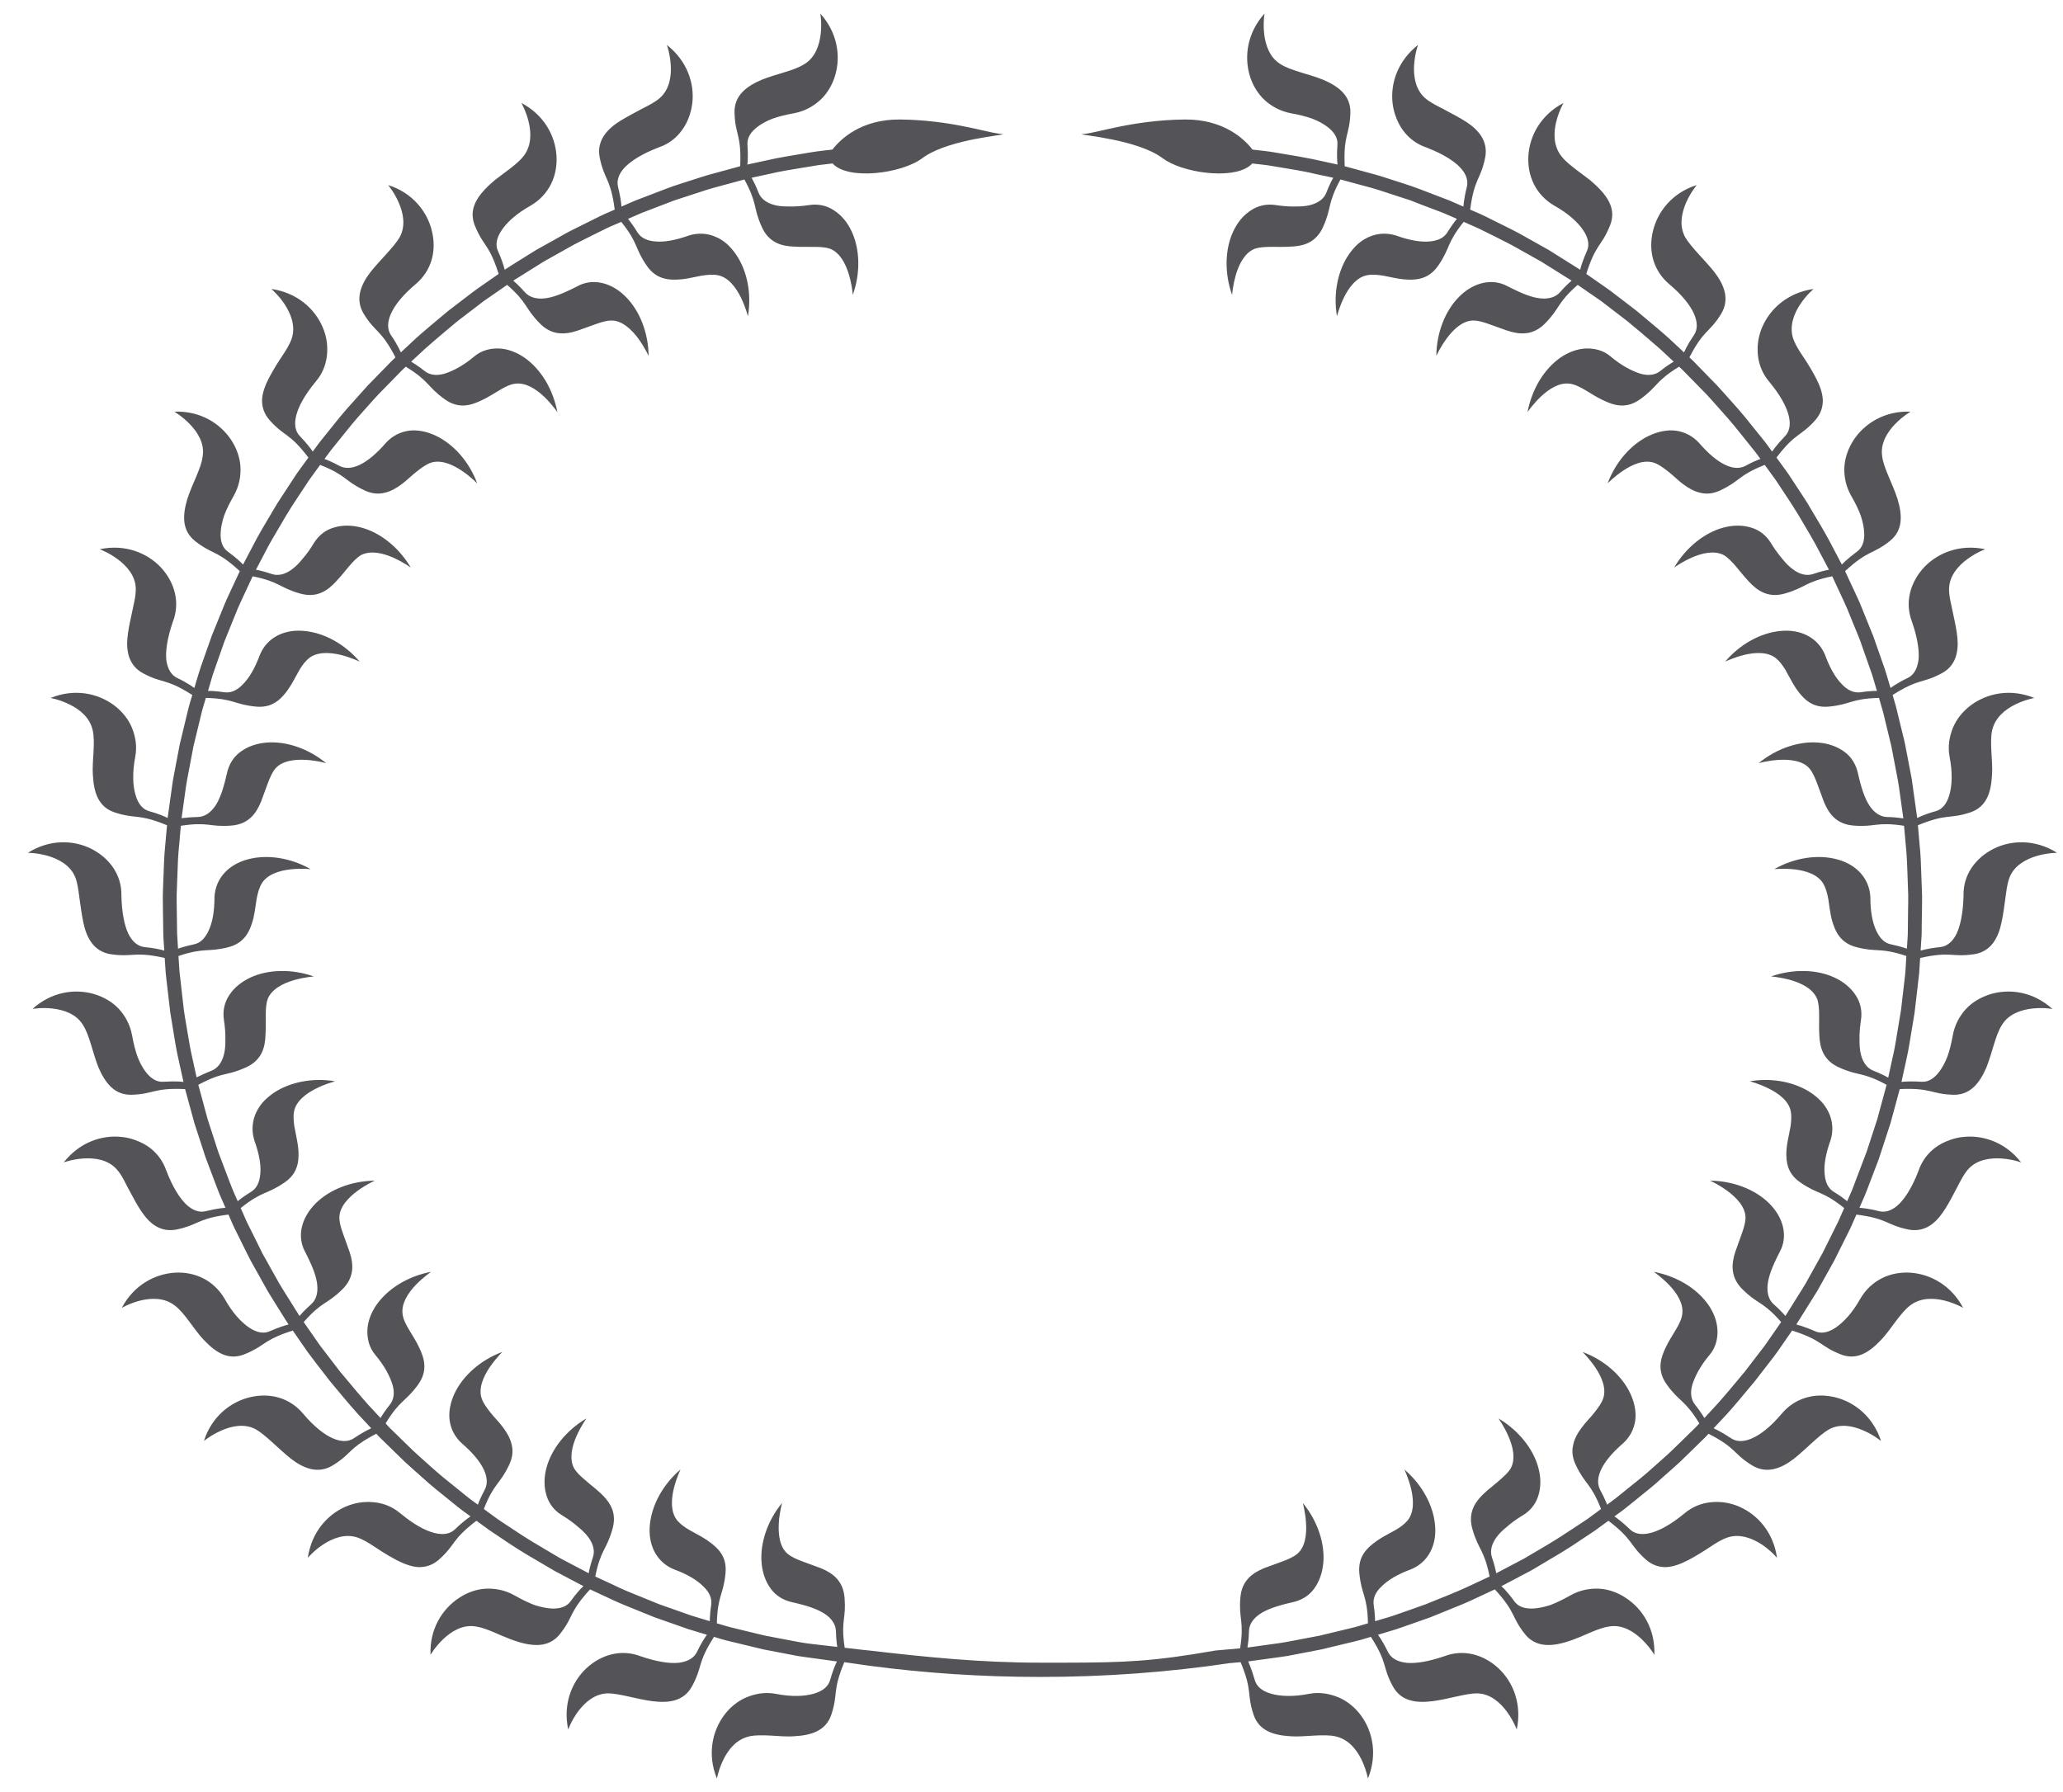 <?xml version="1.0" encoding="UTF-8"?>
<svg width="61px" height="53px" viewBox="0 0 61 53" version="1.1" xmlns="http://www.w3.org/2000/svg" xmlns:xlink="http://www.w3.org/1999/xlink">
    <title>39</title>
    <g id="页面-1" stroke="none" stroke-width="1" fill="none" fill-rule="evenodd">
        <g id="花环" transform="translate(-720, -403)" fill="#545458">
            <path d="M744.256,403.401 C744.768,403.972 744.862,404.665 744.694,405.232 C744.609,405.517 744.458,405.769 744.252,405.959 C744.047,406.147 743.788,406.29 743.478,406.349 C743.236,406.391 743.026,406.446 742.848,406.508 C742.672,406.574 742.528,406.657 742.415,406.738 C742.187,406.904 742.088,407.089 742.101,407.276 C742.121,407.557 742.112,407.75 742.098,407.866 L742.664,407.744 C743.002,407.662 743.462,407.593 743.92,407.514 C744.071,407.487 744.225,407.468 744.374,407.451 L744.613,407.424 C744.841,407.128 745.452,406.521 746.623,406.534 C748.082,406.552 749.116,406.899 749.54,406.955 L749.657,406.968 C749.699,406.998 748.142,407.113 747.36,407.616 L747.267,407.681 C746.658,408.137 745.069,408.339 744.619,407.834 L744.216,407.881 L743.479,408.002 C743.307,408.031 743.142,408.059 742.992,408.09 L742.225,408.257 C742.282,408.362 742.354,408.504 742.43,408.699 C742.498,408.875 742.661,409.003 742.908,409.065 C743.001,409.09 743.107,409.102 743.224,409.105 L743.346,409.106 C743.516,409.11 743.707,409.098 743.921,409.065 C744.198,409.022 744.453,409.08 744.67,409.228 C744.888,409.371 745.064,409.585 745.184,409.848 C745.426,410.368 745.449,411.069 745.216,411.722 L745.208,411.638 C745.195,411.532 745.166,411.339 745.105,411.133 C745.014,410.822 744.849,410.481 744.551,410.359 C744.322,410.278 743.986,410.308 743.652,410.3 L743.485,410.293 C743.1,410.282 742.732,410.172 742.525,409.711 C742.258,409.12 742.41,409.043 742.011,408.308 L741.102,408.554 C741.037,408.572 740.97,408.591 740.902,408.613 L739.944,408.925 L738.978,409.295 L738.569,409.473 C738.644,409.563 738.738,409.689 738.846,409.867 C738.947,410.031 739.124,410.121 739.379,410.141 C739.638,410.165 739.968,410.108 740.376,409.963 C740.644,409.88 740.909,409.898 741.145,409.998 C741.264,410.045 741.376,410.114 741.477,410.2 C741.58,410.29 741.674,410.397 741.756,410.516 C742.088,410.99 742.231,411.675 742.115,412.352 L742.074,412.213 C742.04,412.107 741.983,411.951 741.904,411.791 C741.761,411.504 741.54,411.201 741.228,411.14 C741.086,411.11 740.916,411.126 740.732,411.155 L740.358,411.23 C740.294,411.242 740.229,411.252 740.165,411.259 C739.778,411.296 739.402,411.268 739.119,410.851 C738.754,410.319 738.89,410.214 738.37,409.561 L738.068,409.691 C737.889,409.768 737.657,409.894 737.422,410.006 L737.078,410.179 C737.024,410.208 736.971,410.235 736.922,410.262 L736.072,410.739 L735.176,411.3 L735.296,411.408 C735.361,411.471 735.436,411.548 735.52,411.642 C735.646,411.784 735.843,411.85 736.098,411.825 C736.316,411.803 736.576,411.709 736.888,411.558 L737.162,411.421 C737.624,411.228 738.131,411.401 738.502,411.777 C738.909,412.183 739.172,412.833 739.178,413.526 L739.113,413.397 C739.061,413.298 738.978,413.154 738.872,413.01 C738.681,412.752 738.403,412.481 738.086,412.479 C737.959,412.477 737.816,412.517 737.663,412.569 L737.244,412.719 C737.104,412.772 736.96,412.82 736.815,412.845 C736.525,412.893 736.229,412.84 735.958,412.56 C735.508,412.103 735.621,411.974 734.996,411.425 L734.304,411.904 L733.528,412.498 L733.115,412.843 C732.914,413.013 732.728,413.173 732.575,413.308 L732.157,413.696 L732.294,413.782 C732.37,413.832 732.458,413.895 732.556,413.973 C732.704,414.091 732.906,414.121 733.151,414.049 C733.392,413.971 733.696,413.819 734.027,413.539 C734.241,413.358 734.506,413.297 734.761,413.306 C735.019,413.319 735.277,413.418 735.511,413.579 C735.748,413.745 735.96,413.978 736.126,414.251 C736.293,414.526 736.414,414.845 736.482,415.189 L736.396,415.073 C736.327,414.985 736.22,414.858 736.091,414.733 C735.856,414.512 735.544,414.302 735.227,414.348 C734.934,414.386 734.621,414.66 734.268,414.825 C733.921,414.998 733.557,415.103 733.145,414.804 C732.619,414.426 732.713,414.283 731.998,413.844 L731.884,413.952 L731.189,414.664 L731.041,414.824 L730.742,415.16 C730.618,415.294 730.5,415.433 730.389,415.567 L729.795,416.303 L729.595,416.572 L729.744,416.633 C729.827,416.669 729.924,416.716 730.033,416.776 C730.364,416.953 730.846,416.751 731.41,416.098 C731.598,415.892 731.836,415.773 732.089,415.738 C732.343,415.703 732.623,415.763 732.882,415.884 C733.404,416.129 733.874,416.651 734.11,417.295 L734.006,417.196 C733.923,417.121 733.797,417.015 733.646,416.915 C733.375,416.735 733.031,416.583 732.733,416.688 C732.596,416.735 732.459,416.837 732.312,416.953 C732.165,417.065 732.029,417.209 731.872,417.324 C731.717,417.44 731.549,417.535 731.365,417.575 C731.185,417.618 730.985,417.604 730.759,417.493 C730.178,417.214 730.243,417.056 729.466,416.749 L729.132,417.209 C728.949,417.497 728.686,417.868 728.453,418.259 L728.05,418.945 C728.009,419.016 727.97,419.086 727.933,419.153 L727.568,419.85 L727.662,419.868 C727.765,419.891 727.889,419.926 728.036,419.976 C728.217,420.035 728.42,419.995 728.625,419.843 C728.703,419.787 728.783,419.716 728.861,419.628 L728.939,419.535 C729.052,419.408 729.165,419.255 729.276,419.069 C729.421,418.83 729.63,418.669 729.884,418.599 C730.132,418.524 730.41,418.529 730.687,418.603 C731.24,418.751 731.793,419.185 732.145,419.784 L732.024,419.704 C731.93,419.645 731.787,419.562 731.622,419.489 C731.326,419.359 730.959,419.269 730.674,419.417 C730.429,419.563 730.206,419.914 729.938,420.194 C729.681,420.478 729.361,420.691 728.872,420.553 C728.251,420.377 728.286,420.209 727.47,420.044 L727.111,420.816 C727.084,420.874 727.057,420.934 727.031,420.994 L726.636,421.97 L726.382,422.694 C726.35,422.785 726.318,422.875 726.289,422.962 L726.15,423.433 C726.268,423.433 726.425,423.441 726.63,423.473 C726.819,423.499 727.007,423.424 727.18,423.239 C727.365,423.057 727.537,422.768 727.687,422.36 L727.742,422.246 C727.984,421.809 728.464,421.607 728.996,421.66 C729.576,421.711 730.187,422.041 730.635,422.566 L730.503,422.509 C730.4,422.467 730.245,422.41 730.071,422.367 C729.758,422.293 729.382,422.268 729.134,422.467 C729.035,422.546 728.943,422.666 728.859,422.804 L728.775,422.955 C728.663,423.162 728.545,423.384 728.386,423.559 C728.195,423.781 727.948,423.936 727.557,423.896 C726.916,423.832 726.924,423.663 726.087,423.64 L725.991,423.962 C725.982,423.996 725.972,424.031 725.963,424.069 L725.72,425.074 L725.532,426.064 L725.498,426.269 L725.369,427.196 L725.577,427.176 C725.657,427.17 725.749,427.164 725.854,427.162 C726.043,427.156 726.218,427.047 726.364,426.836 C726.508,426.624 726.612,426.306 726.707,425.883 C726.766,425.61 726.899,425.387 727.113,425.233 C727.322,425.078 727.585,424.986 727.872,424.962 C728.445,424.911 729.111,425.131 729.645,425.57 L729.504,425.536 C729.395,425.512 729.232,425.484 729.053,425.473 C728.734,425.455 728.345,425.49 728.142,425.73 C728.048,425.841 727.982,425.998 727.916,426.171 L727.717,426.712 C727.571,427.069 727.34,427.379 726.835,427.416 C726.196,427.467 726.169,427.295 725.347,427.422 L725.298,427.987 C725.282,428.123 725.271,428.278 725.262,428.443 L725.232,429.238 C725.223,429.389 725.222,429.541 725.224,429.688 L725.237,430.611 L725.264,431.057 L725.354,431.026 C725.453,430.994 725.578,430.962 725.73,430.929 C725.918,430.894 726.061,430.755 726.169,430.523 C726.279,430.29 726.343,429.96 726.342,429.526 C726.372,428.963 726.773,428.56 727.332,428.413 C727.895,428.263 728.581,428.362 729.184,428.704 L729.04,428.695 C728.929,428.691 728.764,428.691 728.586,428.711 C728.265,428.748 727.906,428.854 727.739,429.127 C727.666,429.25 727.618,429.417 727.586,429.597 L727.529,429.977 C727.518,430.041 727.505,430.105 727.49,430.168 C727.39,430.545 727.236,430.889 726.746,431.014 C726.121,431.172 726.07,431.009 725.277,431.273 L725.306,431.72 L725.435,432.859 C725.445,432.934 725.456,433.009 725.469,433.083 L725.602,433.867 C725.616,433.949 725.631,434.027 725.646,434.102 L725.813,434.862 L726.045,434.753 C726.107,434.725 726.177,434.695 726.255,434.665 C726.431,434.594 726.559,434.434 726.621,434.187 C726.645,434.094 726.659,433.988 726.663,433.87 L726.664,433.748 C726.668,433.579 726.655,433.389 726.622,433.174 C726.579,432.898 726.636,432.64 726.784,432.423 C726.927,432.206 727.143,432.032 727.404,431.91 C727.924,431.668 728.625,431.647 729.278,431.877 L729.135,431.894 C729.024,431.909 728.862,431.938 728.689,431.988 C728.379,432.078 728.038,432.244 727.916,432.543 C727.835,432.774 727.864,433.109 727.857,433.444 L727.85,433.611 C727.839,433.995 727.729,434.363 727.267,434.57 C726.723,434.816 726.615,434.705 726.023,435 L725.864,435.082 L726.138,436.094 L726.458,437.08 L726.786,437.945 C726.82,438.035 726.853,438.121 726.885,438.198 L727.029,438.525 C727.118,438.45 727.248,438.355 727.424,438.247 C727.587,438.148 727.677,437.969 727.697,437.713 C727.721,437.455 727.665,437.124 727.518,436.718 L727.486,436.585 C727.446,436.364 727.472,436.147 727.553,435.949 C727.603,435.831 727.672,435.719 727.756,435.616 C727.847,435.514 727.953,435.42 728.071,435.336 C728.548,435.006 729.232,434.864 729.908,434.978 L729.7,435.043 C729.601,435.078 729.476,435.127 729.348,435.192 C729.06,435.334 728.757,435.556 728.695,435.868 C728.67,435.992 728.68,436.141 728.702,436.302 L728.769,436.648 C728.804,436.825 728.834,437.007 728.828,437.184 C728.819,437.48 728.735,437.754 728.407,437.975 C727.875,438.34 727.771,438.205 727.117,438.727 L727.297,439.135 L727.61,439.765 C727.658,439.862 727.708,439.959 727.756,440.062 L728.248,440.941 L728.355,441.119 L728.856,441.919 L728.964,441.799 C729.028,441.733 729.105,441.657 729.198,441.575 C729.342,441.448 729.406,441.253 729.38,440.997 C729.359,440.778 729.266,440.519 729.114,440.206 L729.034,440.045 C728.756,439.556 728.926,438.996 729.333,438.59 C729.739,438.183 730.391,437.924 731.081,437.917 L730.952,437.981 C730.854,438.033 730.711,438.115 730.566,438.222 C730.307,438.414 730.036,438.69 730.034,439.008 C730.034,439.114 730.061,439.233 730.101,439.36 L730.145,439.489 C730.206,439.663 730.272,439.843 730.339,440.031 C730.458,440.398 730.478,440.787 730.116,441.138 C729.659,441.588 729.53,441.473 728.98,442.099 L729.461,442.79 L730.056,443.566 L730.565,444.174 C730.672,444.3 730.774,444.417 730.864,444.519 L731.252,444.937 C731.312,444.833 731.399,444.702 731.53,444.539 C731.647,444.39 731.676,444.188 731.604,443.944 C731.527,443.702 731.375,443.399 731.096,443.068 C730.914,442.854 730.854,442.588 730.863,442.334 C730.876,442.075 730.973,441.818 731.136,441.584 C731.303,441.348 731.535,441.135 731.81,440.969 C732.082,440.803 732.401,440.679 732.745,440.613 L732.629,440.7 C732.541,440.769 732.414,440.875 732.291,441.004 C732.068,441.237 731.859,441.551 731.905,441.868 C731.94,442.162 732.216,442.474 732.381,442.825 C732.555,443.173 732.657,443.538 732.36,443.952 C731.981,444.473 731.839,444.381 731.402,445.095 L731.507,445.212 L732.219,445.906 L732.38,446.053 L732.716,446.354 C732.851,446.477 732.989,446.595 733.123,446.706 L733.859,447.3 C733.886,447.321 733.912,447.341 733.936,447.359 L734.13,447.5 C734.17,447.389 734.234,447.245 734.331,447.062 C734.509,446.731 734.309,446.248 733.654,445.684 C733.447,445.496 733.329,445.259 733.295,445.005 C733.26,444.752 733.319,444.471 733.44,444.211 C733.685,443.689 734.208,443.22 734.852,442.983 L734.753,443.088 C734.679,443.171 734.573,443.298 734.472,443.447 C734.291,443.718 734.139,444.065 734.244,444.362 C734.291,444.498 734.393,444.637 734.508,444.782 C734.623,444.928 734.766,445.064 734.88,445.222 C734.996,445.376 735.091,445.547 735.131,445.73 C735.174,445.91 735.159,446.109 735.049,446.335 C734.77,446.917 734.612,446.85 734.306,447.627 L734.57,447.821 C734.648,447.881 734.742,447.946 734.844,448.014 L735.467,448.424 C735.565,448.486 735.659,448.544 735.74,448.594 L736.473,449.03 C736.512,449.053 736.553,449.076 736.595,449.1 L737.406,449.527 C737.427,449.41 737.465,449.255 737.531,449.058 C737.592,448.878 737.551,448.676 737.401,448.468 C737.35,448.398 737.288,448.329 737.214,448.26 L737.092,448.156 C736.964,448.043 736.81,447.929 736.625,447.817 L736.512,447.74 C736.335,447.603 736.214,447.421 736.155,447.21 C736.08,446.962 736.085,446.683 736.159,446.407 C736.307,445.853 736.741,445.302 737.339,444.949 L737.26,445.07 C737.201,445.165 737.118,445.308 737.045,445.474 C736.917,445.767 736.824,446.136 736.973,446.42 C737.021,446.503 737.093,446.582 737.177,446.661 L737.265,446.739 C737.685,447.124 738.328,447.456 738.109,448.221 C737.935,448.843 737.766,448.809 737.601,449.624 L738.117,449.863 C738.239,449.925 738.38,449.988 738.532,450.053 L739.478,450.439 L740.443,450.78 L740.988,450.945 L740.99,450.849 C740.994,450.745 741.006,450.617 741.029,450.462 C741.057,450.275 740.979,450.087 740.794,449.916 C740.613,449.731 740.326,449.556 739.918,449.408 C739.4,449.19 739.159,448.674 739.215,448.099 C739.268,447.52 739.596,446.907 740.121,446.459 L740.064,446.592 C740.022,446.695 739.965,446.85 739.923,447.024 C739.848,447.337 739.823,447.71 740.021,447.962 C740.113,448.071 740.251,448.176 740.413,448.264 L740.746,448.449 C740.802,448.482 740.858,448.516 740.911,448.552 C741.233,448.776 741.505,449.029 741.451,449.538 C741.388,450.178 741.219,450.171 741.196,451.008 L741.519,451.103 C741.552,451.112 741.588,451.122 741.626,451.131 L742.311,451.298 L742.63,451.374 L743.62,451.562 L743.814,451.594 L743.98,451.616 L744.757,451.706 C744.739,451.593 744.723,451.441 744.718,451.243 C744.713,451.051 744.604,450.875 744.392,450.732 C744.179,450.588 743.863,450.483 743.44,450.388 C743.166,450.33 742.943,450.196 742.788,449.981 C742.635,449.773 742.543,449.508 742.519,449.223 C742.469,448.651 742.686,447.981 743.125,447.448 L743.091,447.59 C743.068,447.7 743.039,447.863 743.028,448.043 C743.01,448.361 743.046,448.751 743.289,448.952 C743.397,449.045 743.554,449.113 743.728,449.178 L744.269,449.377 C744.626,449.524 744.936,449.752 744.973,450.26 C745.019,450.85 744.878,450.919 744.954,451.572 L744.977,451.731 L745.54,451.796 C745.596,451.804 745.652,451.808 745.708,451.813 C747.391,452.009 749,452.172 750.756,452.172 L751.503,452.172 C753.24,452.169 754.082,452.139 755.938,451.813 L756.669,451.748 C756.795,450.927 756.624,450.899 756.675,450.26 C756.712,449.752 757.022,449.524 757.378,449.377 L757.92,449.178 C758.094,449.113 758.25,449.045 758.36,448.952 C758.6,448.751 758.638,448.361 758.618,448.043 C758.598,447.719 758.521,447.448 758.521,447.448 C758.961,447.981 759.18,448.651 759.128,449.223 C759.103,449.508 759.012,449.773 758.859,449.981 C758.704,450.196 758.48,450.33 758.207,450.388 C757.784,450.483 757.467,450.588 757.254,450.732 C757.043,450.875 756.934,451.051 756.93,451.243 C756.927,451.347 756.921,451.439 756.913,451.519 L756.886,451.725 L757.821,451.595 C757.888,451.586 757.956,451.575 758.026,451.562 L759.016,451.374 L759.903,451.16 C759.986,451.142 760.061,451.122 760.128,451.103 L760.449,451.008 C760.43,450.171 760.258,450.178 760.195,449.538 C760.144,449.029 760.415,448.776 760.735,448.552 C760.896,448.443 761.075,448.355 761.236,448.264 C761.396,448.176 761.534,448.071 761.625,447.962 C761.823,447.71 761.798,447.337 761.723,447.024 C761.647,446.711 761.525,446.459 761.525,446.459 C762.051,446.907 762.38,447.52 762.432,448.099 C762.489,448.674 762.248,449.19 761.73,449.408 C761.323,449.556 761.035,449.731 760.853,449.916 C760.667,450.087 760.591,450.275 760.618,450.462 C760.641,450.617 760.652,450.745 760.657,450.849 L760.659,450.945 L761.087,450.818 C761.125,450.806 761.163,450.794 761.204,450.78 L761.754,450.588 C761.888,450.539 762.029,450.492 762.17,450.439 L762.879,450.152 C763.04,450.085 763.194,450.02 763.333,449.957 L764.046,449.624 C763.881,448.809 763.714,448.843 763.537,448.221 C763.333,447.504 763.885,447.167 764.3,446.811 L764.381,446.739 C764.504,446.634 764.61,446.53 764.673,446.42 C764.823,446.136 764.731,445.767 764.601,445.474 C764.472,445.176 764.308,444.949 764.308,444.949 C764.904,445.302 765.34,445.853 765.487,446.407 C765.562,446.683 765.567,446.962 765.493,447.21 C765.421,447.463 765.262,447.675 765.022,447.817 C764.883,447.901 764.761,447.986 764.655,448.071 L764.554,448.156 C764.424,448.26 764.322,448.363 764.246,448.468 C764.097,448.676 764.054,448.878 764.115,449.058 C764.182,449.255 764.22,449.41 764.242,449.527 L765.053,449.1 L765.769,448.678 C765.876,448.613 766.024,448.523 766.184,448.42 L766.803,448.014 C766.854,447.98 766.903,447.947 766.95,447.915 L767.341,447.627 C767.034,446.85 766.876,446.917 766.598,446.335 C766.488,446.109 766.473,445.91 766.517,445.73 C766.555,445.547 766.65,445.376 766.768,445.222 C766.881,445.064 767.025,444.928 767.139,444.782 C767.254,444.637 767.357,444.498 767.402,444.362 C767.509,444.065 767.357,443.718 767.175,443.447 C766.995,443.178 766.794,442.983 766.794,442.983 C767.439,443.22 767.961,443.689 768.206,444.211 C768.328,444.471 768.387,444.752 768.352,445.005 C768.318,445.259 768.199,445.496 767.993,445.684 C767.339,446.248 767.139,446.731 767.315,447.062 C767.389,447.199 767.444,447.314 767.484,447.41 L767.519,447.5 L767.645,447.407 C767.726,447.351 767.837,447.261 767.968,447.154 L768.524,446.706 C768.591,446.65 768.659,446.593 768.727,446.534 L769.268,446.053 C769.322,446.004 769.376,445.955 769.427,445.906 L770.138,445.212 L770.247,445.095 C769.808,444.381 769.665,444.473 769.288,443.952 C768.988,443.538 769.092,443.173 769.265,442.825 C769.431,442.474 769.706,442.162 769.741,441.868 C769.789,441.551 769.578,441.237 769.356,441.004 C769.133,440.772 768.901,440.613 768.901,440.613 C769.247,440.679 769.564,440.803 769.838,440.969 C770.112,441.135 770.344,441.348 770.511,441.584 C770.674,441.818 770.771,442.075 770.783,442.334 C770.794,442.588 770.733,442.854 770.551,443.068 C770.272,443.399 770.12,443.702 770.042,443.944 C769.97,444.188 770,444.39 770.118,444.539 C770.215,444.661 770.289,444.766 770.345,444.854 L770.396,444.937 L770.782,444.519 C771.009,444.265 771.301,443.915 771.591,443.566 L772.186,442.79 L772.666,442.098 L772.547,441.967 C772.095,441.487 771.952,441.554 771.53,441.138 C771.17,440.787 771.189,440.398 771.307,440.031 L771.501,439.489 C771.564,439.314 771.613,439.149 771.612,439.008 C771.61,438.69 771.339,438.414 771.079,438.222 C770.821,438.03 770.564,437.917 770.564,437.917 C771.257,437.924 771.907,438.183 772.314,438.59 C772.69,438.965 772.863,439.471 772.67,439.931 L772.614,440.045 C772.414,440.432 772.292,440.741 772.266,440.997 C772.241,441.253 772.305,441.448 772.448,441.575 C772.573,441.684 772.67,441.782 772.742,441.862 L772.791,441.919 L773.292,441.119 C773.328,441.061 773.364,441.002 773.4,440.941 L773.724,440.357 C773.78,440.258 773.836,440.159 773.889,440.062 L774.35,439.135 L774.53,438.727 C773.876,438.205 773.772,438.34 773.242,437.975 C772.914,437.754 772.829,437.48 772.82,437.184 C772.809,436.89 772.898,436.58 772.946,436.302 C772.967,436.141 772.976,435.992 772.951,435.868 C772.891,435.556 772.587,435.334 772.298,435.192 C772.01,435.047 771.739,434.978 771.739,434.978 C772.415,434.864 773.1,435.006 773.574,435.336 C773.695,435.42 773.8,435.514 773.889,435.616 C773.975,435.719 774.044,435.831 774.094,435.949 C774.191,436.187 774.211,436.451 774.128,436.718 C773.982,437.124 773.925,437.455 773.952,437.713 C773.969,437.969 774.059,438.148 774.223,438.247 C774.355,438.328 774.461,438.401 774.543,438.465 L774.618,438.525 L774.762,438.198 L775.196,437.055 C775.235,436.936 775.372,436.514 775.51,436.094 L775.784,435.082 C775.048,434.684 774.971,434.836 774.381,434.57 C773.917,434.363 773.809,433.995 773.795,433.611 C773.77,433.223 773.827,432.812 773.731,432.543 C773.609,432.244 773.268,432.078 772.958,431.988 C772.646,431.898 772.368,431.877 772.368,431.877 C773.022,431.647 773.723,431.668 774.243,431.91 C774.504,432.032 774.72,432.206 774.863,432.423 C775.011,432.64 775.069,432.898 775.025,433.174 C775,433.335 774.987,433.482 774.983,433.617 L774.983,433.748 C774.981,433.916 774.993,434.063 775.025,434.187 C775.087,434.434 775.215,434.594 775.392,434.665 C775.586,434.741 775.729,434.811 775.832,434.871 L775.953,434.314 C775.986,434.182 776.016,434.03 776.045,433.867 L776.212,432.859 L776.33,431.842 L776.341,431.72 L776.369,431.273 C775.578,431.009 775.525,431.172 774.901,431.014 C774.411,430.889 774.256,430.545 774.156,430.168 C774.112,429.98 774.089,429.78 774.062,429.597 C774.03,429.417 773.982,429.25 773.908,429.127 C773.743,428.854 773.381,428.748 773.061,428.711 C772.741,428.676 772.462,428.704 772.462,428.704 C773.066,428.362 773.752,428.263 774.315,428.413 C774.875,428.56 775.274,428.963 775.304,429.526 C775.303,429.96 775.368,430.29 775.478,430.523 C775.585,430.755 775.729,430.894 775.917,430.929 C776.081,430.964 776.21,430.998 776.312,431.032 L776.384,431.057 L776.406,430.721 C776.408,430.686 776.41,430.65 776.411,430.611 L776.419,429.906 C776.422,429.763 776.425,429.615 776.423,429.464 L776.396,428.699 C776.389,428.524 776.382,428.357 776.37,428.204 L776.3,427.422 C775.478,427.295 775.452,427.467 774.812,427.416 C774.306,427.379 774.075,427.069 773.93,426.712 L773.731,426.171 C773.665,425.998 773.598,425.841 773.506,425.73 C773.302,425.49 772.914,425.455 772.595,425.473 C772.271,425.492 772.001,425.57 772.001,425.57 C772.535,425.131 773.203,424.911 773.775,424.962 C774.062,424.986 774.326,425.078 774.535,425.233 C774.748,425.387 774.881,425.61 774.94,425.883 C775.035,426.306 775.14,426.624 775.285,426.836 C775.428,427.047 775.605,427.156 775.795,427.162 C775.962,427.165 776.097,427.178 776.204,427.193 L776.279,427.204 L776.149,426.269 C776.139,426.202 776.128,426.134 776.115,426.064 L775.926,425.074 L775.683,424.069 L775.559,423.64 C774.724,423.663 774.732,423.832 774.089,423.896 C773.698,423.936 773.451,423.781 773.26,423.559 C773.062,423.34 772.926,423.048 772.789,422.804 C772.703,422.666 772.612,422.546 772.513,422.467 C772.264,422.268 771.89,422.293 771.577,422.367 C771.264,422.444 771.011,422.566 771.011,422.566 C771.46,422.041 772.072,421.711 772.651,421.66 C773.227,421.602 773.743,421.845 773.961,422.36 C774.11,422.768 774.282,423.057 774.466,423.239 C774.64,423.424 774.829,423.499 775.016,423.473 C775.222,423.441 775.381,423.433 775.498,423.433 L775.359,422.962 L775.008,421.964 L775.392,421.821 L775.659,422.58 C775.711,422.721 775.757,422.865 775.794,422.989 L775.9,423.346 L776.02,423.264 C776.115,423.203 776.243,423.129 776.412,423.048 C776.583,422.965 776.695,422.785 776.729,422.505 C776.75,422.268 776.71,421.959 776.598,421.584 L776.536,421.391 C776.308,420.804 776.494,420.206 776.894,419.776 C777.295,419.352 777.948,419.083 778.699,419.243 L778.566,419.3 C778.465,419.348 778.318,419.426 778.172,419.535 C777.907,419.729 777.642,420.021 777.631,420.409 C777.628,420.527 777.648,420.658 777.677,420.801 L777.8,421.382 C777.846,421.604 777.885,421.83 777.887,422.044 C777.883,422.4 777.767,422.718 777.422,422.908 C777.222,423.016 777.081,423.067 776.952,423.106 L776.761,423.163 C776.599,423.212 776.417,423.28 776.122,423.455 L775.962,423.554 L776.058,423.883 L776.255,424.692 C776.281,424.798 776.311,424.907 776.332,425.018 L776.526,426.029 L776.689,427.191 L776.82,427.131 C776.924,427.088 777.063,427.037 777.243,426.988 C777.425,426.935 777.563,426.778 777.64,426.508 C777.718,426.241 777.741,425.859 777.646,425.378 C777.588,425.065 777.643,424.774 777.749,424.514 C777.859,424.257 778.044,424.029 778.281,423.853 C778.758,423.503 779.441,423.353 780.153,423.642 L780.07,423.66 C779.966,423.685 779.778,423.739 779.583,423.837 C779.287,423.984 778.99,424.222 778.904,424.602 C778.866,424.774 778.87,424.99 778.882,425.221 C778.894,425.455 778.919,425.703 778.899,425.945 C778.871,426.425 778.744,426.861 778.266,427.023 C777.624,427.237 777.588,427.045 776.71,427.406 L776.76,427.985 C776.776,428.124 776.787,428.281 776.795,428.449 L776.825,429.259 C776.835,429.413 776.835,429.568 776.833,429.718 L776.823,430.351 C776.823,430.415 776.822,430.476 776.822,430.535 L776.819,430.66 L776.79,431.113 L776.931,431.077 C777.042,431.053 777.187,431.028 777.373,431.009 C777.56,430.989 777.737,430.858 777.857,430.607 C777.972,430.355 778.046,429.983 778.059,429.493 C778.041,428.865 778.42,428.37 778.945,428.103 C779.468,427.841 780.174,427.813 780.824,428.221 L780.679,428.229 C780.567,428.239 780.403,428.262 780.228,428.313 C779.912,428.406 779.563,428.589 779.42,428.947 C779.371,429.07 779.344,429.221 779.321,429.385 L779.298,429.553 C779.265,429.782 779.237,430.032 779.185,430.267 C779.091,430.735 778.873,431.143 778.37,431.22 C777.704,431.319 777.699,431.125 776.776,431.331 L776.747,431.786 L776.612,432.946 L776.463,433.847 C776.439,433.99 776.414,434.126 776.387,434.251 L776.224,434.996 C776.343,434.983 776.534,434.974 776.813,434.992 C777.002,435.008 777.188,434.906 777.352,434.681 C777.435,434.568 777.515,434.422 777.583,434.246 C777.646,434.069 777.699,433.86 777.742,433.617 C777.798,433.306 777.942,433.047 778.13,432.841 C778.321,432.635 778.575,432.487 778.859,432.4 C779.425,432.233 780.119,432.325 780.687,432.839 L780.543,432.821 C780.432,432.812 780.267,432.806 780.086,432.827 C779.76,432.866 779.389,432.986 779.192,433.316 C778.999,433.615 778.912,434.131 778.731,434.579 C778.538,435.019 778.267,435.386 777.762,435.377 C777.089,435.358 777.118,435.166 776.173,435.209 L775.898,436.222 L775.549,437.29 L775.287,437.975 C775.235,438.117 775.181,438.258 775.13,438.378 L774.981,438.719 L775.126,438.734 C775.238,438.748 775.383,438.774 775.564,438.82 C775.747,438.867 775.955,438.803 776.155,438.606 C776.323,438.44 776.493,438.178 776.649,437.818 L776.726,437.63 C776.827,437.331 777.007,437.098 777.238,436.93 C777.352,436.846 777.479,436.78 777.615,436.73 C777.748,436.677 777.889,436.641 778.034,436.626 C778.617,436.557 779.286,436.77 779.762,437.376 L779.681,437.351 C779.58,437.321 779.39,437.274 779.172,437.26 C778.843,437.241 778.451,437.292 778.193,437.583 C778.116,437.67 778.045,437.784 777.976,437.912 L777.7,438.436 C777.591,438.636 777.474,438.834 777.34,438.998 C777.112,439.272 776.813,439.437 776.428,439.362 C775.769,439.226 775.829,439.041 774.892,438.92 L774.708,439.335 L774.238,440.278 L773.737,441.175 L773.115,442.17 L772.659,442.828 C772.595,442.924 772.52,443.028 772.437,443.138 L771.891,443.844 L771.371,444.466 C771.262,444.595 771.158,444.714 771.065,444.817 L770.669,445.24 L770.8,445.304 C770.9,445.357 771.028,445.431 771.184,445.534 C771.493,445.749 772.045,445.564 772.679,444.813 C773.083,444.331 773.674,444.182 774.257,444.322 C774.544,444.39 774.822,444.533 775.064,444.748 C775.304,444.965 775.505,445.256 775.618,445.615 L775.502,445.53 C775.41,445.466 775.27,445.379 775.103,445.307 C774.801,445.174 774.416,445.088 774.078,445.274 C773.778,445.448 773.425,445.837 773.051,446.136 C772.67,446.431 772.241,446.599 771.811,446.34 C771.648,446.24 771.54,446.156 771.451,446.076 L771.265,445.901 L771.146,445.795 C771.014,445.686 770.834,445.563 770.52,445.402 L770.412,445.516 L769.686,446.224 L769.436,446.45 L769.177,446.679 C769.041,446.805 768.9,446.926 768.762,447.039 L768.197,447.496 C768.096,447.579 768.007,447.649 767.933,447.703 L767.736,447.846 C767.837,447.914 767.989,448.031 768.191,448.226 C768.447,448.481 768.959,448.407 769.648,447.883 L769.789,447.772 C770.028,447.565 770.301,447.456 770.584,447.428 C770.868,447.398 771.15,447.439 771.423,447.556 C771.965,447.791 772.436,448.309 772.544,449.072 L772.518,449.043 C772.459,448.977 772.303,448.815 772.093,448.676 C771.82,448.5 771.456,448.348 771.085,448.468 C770.96,448.509 770.826,448.582 770.685,448.671 L770.543,448.764 C770.351,448.892 770.135,449.024 769.923,449.137 C769.711,449.246 769.494,449.332 769.283,449.345 C769.068,449.353 768.862,449.294 768.67,449.126 C768.166,448.679 768.31,448.549 767.559,447.975 L767.165,448.262 L766.476,448.721 C766.369,448.791 766.264,448.856 766.171,448.913 L765.366,449.392 C765.325,449.416 765.283,449.44 765.24,449.464 L764.395,449.909 L764.497,450.011 C764.573,450.093 764.667,450.205 764.777,450.357 C764.888,450.513 765.083,450.588 765.364,450.569 C765.504,450.557 765.663,450.526 765.844,450.467 C766.02,450.399 766.215,450.307 766.429,450.185 C766.704,450.028 766.993,449.973 767.272,449.983 C767.553,449.997 767.831,450.094 768.078,450.26 C768.572,450.585 768.946,451.177 768.917,451.94 L768.872,451.869 C768.813,451.78 768.697,451.623 768.539,451.474 C768.301,451.248 767.968,451.04 767.59,451.1 C767.433,451.121 767.256,451.184 767.068,451.262 L766.731,451.407 C766.15,451.647 765.501,451.836 765.094,451.331 C764.674,450.804 764.842,450.705 764.2,450.004 L763.675,450.249 C763.55,450.311 763.406,450.375 763.25,450.441 L762.286,450.833 L761.3,451.179 L760.744,451.347 L760.827,451.467 C760.888,451.563 760.961,451.691 761.043,451.859 C761.126,452.03 761.306,452.143 761.586,452.176 C761.861,452.203 762.236,452.141 762.7,451.984 C763.287,451.757 763.882,451.94 764.312,452.342 C764.739,452.742 765.007,453.396 764.848,454.148 L764.815,454.069 C764.772,453.971 764.685,453.795 764.555,453.618 C764.361,453.356 764.068,453.089 763.682,453.08 C762.992,453.075 761.675,453.771 761.183,452.869 C760.862,452.277 761.045,452.205 760.535,451.408 L760.383,451.454 C760.31,451.478 760.213,451.505 760.098,451.533 L759.072,451.78 L758.064,451.974 L757.854,452.005 L756.908,452.135 L756.962,452.268 C757.003,452.372 757.052,452.509 757.103,452.689 C757.155,452.872 757.313,453.012 757.581,453.089 C757.85,453.167 758.232,453.188 758.713,453.093 C759.023,453.034 759.317,453.091 759.576,453.197 C759.835,453.306 760.061,453.491 760.239,453.729 C760.589,454.204 760.737,454.889 760.447,455.599 L760.429,455.516 C760.404,455.413 760.35,455.226 760.254,455.032 C760.107,454.733 759.869,454.437 759.49,454.351 C759.316,454.312 759.1,454.317 758.869,454.328 C758.636,454.34 758.387,454.366 758.146,454.347 C757.666,454.319 757.229,454.19 757.067,453.713 C756.854,453.072 757.047,453.036 756.683,452.157 L756.373,452.184 C754.564,452.453 752.685,452.594 750.756,452.594 C749.022,452.594 747.327,452.479 745.689,452.261 L744.965,452.157 C744.601,453.036 744.792,453.072 744.58,453.713 C744.419,454.19 743.983,454.319 743.5,454.347 C743.26,454.366 743.011,454.34 742.78,454.328 C742.547,454.317 742.332,454.312 742.158,454.351 C741.779,454.437 741.54,454.733 741.393,455.032 C741.249,455.323 741.198,455.599 741.198,455.599 C740.91,454.889 741.058,454.204 741.409,453.729 C741.585,453.491 741.814,453.306 742.071,453.197 C742.329,453.091 742.623,453.034 742.933,453.093 C743.416,453.188 743.797,453.167 744.065,453.089 C744.334,453.012 744.491,452.872 744.544,452.689 C744.621,452.419 744.693,452.245 744.748,452.136 L743.794,452.005 C743.726,451.996 743.656,451.985 743.585,451.974 L742.574,451.78 L741.671,451.562 C741.543,451.533 741.432,451.505 741.344,451.479 L741.112,451.408 L741.013,451.568 C740.627,452.218 740.762,452.319 740.463,452.869 C739.973,453.771 738.657,453.075 737.965,453.08 C737.579,453.089 737.287,453.356 737.091,453.618 C736.896,453.884 736.801,454.148 736.801,454.148 C736.64,453.396 736.909,452.742 737.334,452.342 C737.764,451.94 738.359,451.757 738.946,451.984 C739.41,452.141 739.785,452.203 740.061,452.176 C740.341,452.143 740.522,452.03 740.606,451.859 C740.727,451.607 740.83,451.445 740.903,451.347 L740.348,451.179 L739.362,450.833 L738.516,450.49 C738.382,450.435 738.254,450.38 738.138,450.327 L737.447,450.004 L737.321,450.145 C737.092,450.411 736.994,450.58 736.916,450.733 L736.841,450.883 C736.777,451.009 736.703,451.143 736.553,451.331 C736.063,451.937 735.227,451.544 734.578,451.262 L734.44,451.207 C734.304,451.155 734.175,451.116 734.057,451.1 C733.678,451.04 733.345,451.248 733.108,451.474 C732.871,451.697 732.73,451.94 732.73,451.94 C732.7,451.177 733.076,450.585 733.569,450.26 C733.816,450.094 734.094,449.997 734.376,449.983 C734.655,449.973 734.944,450.028 735.218,450.185 C735.432,450.307 735.627,450.399 735.803,450.467 C735.983,450.526 736.143,450.557 736.283,450.569 C736.563,450.588 736.76,450.513 736.871,450.357 C737.034,450.13 737.163,449.99 737.251,449.909 L736.408,449.464 L735.521,448.942 C735.384,448.858 735.219,448.755 735.051,448.643 L734.483,448.262 L734.087,447.975 C733.711,448.262 733.56,448.438 733.439,448.598 L733.339,448.734 C733.254,448.847 733.157,448.966 732.977,449.126 C732.785,449.294 732.579,449.353 732.364,449.345 C732.154,449.332 731.938,449.246 731.724,449.137 C731.582,449.062 731.439,448.978 731.303,448.893 L731.105,448.764 C730.912,448.635 730.728,448.522 730.561,448.468 C730.192,448.348 729.826,448.5 729.556,448.676 C729.283,448.855 729.102,449.072 729.102,449.072 C729.212,448.309 729.682,447.791 730.223,447.556 C730.387,447.486 730.554,447.443 730.723,447.426 L730.893,447.418 L731.063,447.428 C731.299,447.452 731.529,447.531 731.736,447.677 L731.858,447.772 C732.619,448.396 733.181,448.498 733.455,448.226 C733.658,448.031 733.811,447.914 733.913,447.846 L733.783,447.752 C733.721,447.709 733.641,447.648 733.547,447.574 L732.885,447.039 C732.816,446.983 732.746,446.924 732.677,446.864 L732.47,446.679 C732.297,446.526 732.122,446.373 731.962,446.224 L731.235,445.516 L731.126,445.402 L730.961,445.49 C730.658,445.659 730.508,445.784 730.382,445.901 L730.26,446.017 C730.157,446.114 730.04,446.215 729.835,446.34 C729.405,446.599 728.978,446.431 728.597,446.136 C728.223,445.837 727.868,445.448 727.569,445.274 C727.23,445.088 726.845,445.174 726.545,445.307 C726.245,445.437 726.03,445.615 726.03,445.615 C726.143,445.256 726.342,444.965 726.582,444.748 C726.823,444.533 727.103,444.39 727.39,444.322 C727.974,444.182 728.564,444.331 728.967,444.813 C729.603,445.564 730.153,445.749 730.464,445.534 C730.697,445.379 730.866,445.291 730.977,445.24 L730.582,444.817 C730.442,444.662 730.279,444.472 730.107,444.267 L729.755,443.844 L729.34,443.307 C729.251,443.192 729.167,443.081 729.092,442.978 L728.657,442.35 L728.478,442.41 C727.762,442.663 727.802,442.825 727.219,443.055 C726.744,443.242 726.369,442.988 726.038,442.638 C725.869,442.465 725.729,442.257 725.587,442.071 C725.449,441.886 725.313,441.719 725.171,441.612 C724.865,441.372 724.48,441.385 724.16,441.46 C723.844,441.538 723.601,441.679 723.601,441.679 C723.959,441.002 724.578,440.677 725.168,440.638 C725.761,440.604 726.311,440.858 726.635,441.398 C726.872,441.828 727.134,442.104 727.365,442.261 C727.597,442.417 727.804,442.449 727.977,442.37 C728.234,442.257 728.414,442.201 728.534,442.17 L728.446,442.038 L728.021,441.356 C727.985,441.298 727.948,441.237 727.911,441.175 L727.41,440.278 L727.259,439.979 L726.996,439.447 C726.955,439.369 726.921,439.297 726.892,439.232 L726.755,438.92 L726.568,438.946 C725.822,439.067 725.832,439.236 725.219,439.362 C724.835,439.437 724.534,439.272 724.309,438.998 C724.084,438.724 723.909,438.357 723.738,438.044 L723.671,437.912 C723.603,437.784 723.531,437.67 723.452,437.583 C723.196,437.292 722.803,437.241 722.475,437.26 C722.147,437.281 721.884,437.376 721.884,437.376 C722.363,436.77 723.029,436.557 723.613,436.626 C723.759,436.641 723.9,436.677 724.032,436.73 C724.167,436.78 724.295,436.846 724.411,436.93 C724.6,437.07 724.758,437.255 724.864,437.486 L724.922,437.63 C725.097,438.088 725.297,438.412 725.492,438.606 C725.692,438.803 725.899,438.867 726.082,438.82 L726.329,438.765 C726.475,438.737 726.587,438.725 726.667,438.719 L726.567,438.49 C726.518,438.386 726.466,438.255 726.413,438.116 L726.077,437.225 C726.077,437.225 725.913,436.723 725.75,436.222 L725.473,435.209 C724.528,435.166 724.557,435.358 723.885,435.377 C723.38,435.386 723.109,435.019 722.916,434.579 C722.736,434.131 722.649,433.615 722.455,433.316 C722.259,432.986 721.886,432.866 721.56,432.827 C721.235,432.788 720.96,432.839 720.96,432.839 C721.528,432.325 722.22,432.233 722.788,432.4 C723.073,432.487 723.326,432.635 723.518,432.841 C723.704,433.047 723.848,433.306 723.905,433.617 C723.948,433.86 724.002,434.069 724.064,434.246 C724.132,434.422 724.212,434.568 724.294,434.681 C724.46,434.906 724.644,435.008 724.835,434.992 L725.085,434.982 C725.233,434.98 725.345,434.987 725.425,434.996 L725.3,434.429 C725.259,434.261 725.22,434.062 725.183,433.847 L725.035,432.946 L724.914,431.91 L724.901,431.786 L724.87,431.331 L724.686,431.292 C723.943,431.151 723.894,431.312 723.275,431.22 C722.773,431.143 722.556,430.735 722.461,430.267 C722.411,430.032 722.382,429.782 722.348,429.553 C722.317,429.324 722.293,429.111 722.227,428.947 C722.084,428.589 721.735,428.406 721.419,428.313 C721.104,428.221 720.824,428.221 720.824,428.221 C721.471,427.813 722.179,427.841 722.701,428.103 C723.226,428.37 723.606,428.865 723.59,429.493 C723.602,429.983 723.674,430.355 723.792,430.607 C723.912,430.858 724.086,430.989 724.273,431.009 C724.554,431.037 724.741,431.079 724.857,431.113 L724.835,430.772 C724.833,430.737 724.83,430.699 724.829,430.66 L724.818,429.939 L724.814,429.49 C724.815,429.413 724.817,429.336 724.821,429.259 L724.852,428.449 C724.856,428.365 724.861,428.284 724.867,428.206 L724.939,427.406 L724.763,427.337 C724.05,427.07 723.977,427.222 723.382,427.023 C722.902,426.861 722.776,426.425 722.748,425.945 C722.729,425.703 722.754,425.455 722.766,425.221 C722.778,424.99 722.78,424.774 722.742,424.602 C722.659,424.222 722.361,423.984 722.063,423.837 C721.901,423.755 721.744,423.704 721.637,423.675 L721.496,423.642 C722.206,423.353 722.89,423.503 723.366,423.853 C723.602,424.029 723.79,424.257 723.898,424.514 C724.005,424.774 724.058,425.065 724,425.378 C723.908,425.859 723.928,426.241 724.007,426.508 C724.084,426.778 724.222,426.935 724.405,426.988 C724.674,427.062 724.85,427.138 724.957,427.191 L725.09,426.237 C725.1,426.169 725.11,426.099 725.122,426.029 L725.314,425.018 L725.532,424.112 C725.561,423.986 725.59,423.875 725.616,423.788 L725.686,423.554 C724.89,423.045 724.818,423.228 724.224,422.908 C723.88,422.718 723.762,422.4 723.759,422.044 C723.761,421.83 723.8,421.604 723.846,421.382 L723.97,420.801 C723.999,420.658 724.018,420.527 724.015,420.409 C724.007,420.021 723.739,419.729 723.475,419.535 C723.21,419.338 722.948,419.243 722.948,419.243 C723.698,419.083 724.351,419.352 724.753,419.776 C725.153,420.206 725.34,420.804 725.11,421.391 L725.048,421.584 C724.937,421.959 724.896,422.268 724.916,422.505 C724.952,422.785 725.064,422.965 725.235,423.048 C725.404,423.129 725.532,423.203 725.627,423.264 L725.747,423.346 L725.818,423.105 C725.851,422.998 725.89,422.861 725.938,422.721 L726.263,421.799 L726.651,420.844 L726.73,420.665 L727.091,419.891 L726.95,419.765 C726.375,419.269 726.254,419.385 725.764,418.998 C725.37,418.68 725.4,418.226 725.537,417.765 C725.682,417.304 725.951,416.853 725.992,416.499 C726.056,416.12 725.847,415.789 725.622,415.553 C725.396,415.315 725.153,415.174 725.153,415.174 C725.918,415.145 726.508,415.518 726.836,416.011 C726.999,416.26 727.097,416.538 727.111,416.818 C727.123,417.097 727.067,417.389 726.911,417.663 C726.789,417.875 726.694,418.069 726.628,418.246 C726.569,418.427 726.535,418.587 726.526,418.728 C726.505,419.007 726.582,419.202 726.736,419.313 C726.963,419.479 727.105,419.608 727.187,419.696 L727.457,419.183 C727.611,418.87 727.851,418.473 728.088,418.074 L728.207,417.875 L728.779,417 L729.119,416.532 C728.544,415.778 728.415,415.925 727.968,415.421 C727.801,415.229 727.741,415.023 727.749,414.808 C727.763,414.595 727.848,414.381 727.958,414.168 C728.033,414.027 728.116,413.883 728.202,413.746 L728.331,413.548 C728.461,413.356 728.573,413.173 728.628,413.006 C728.747,412.635 728.594,412.271 728.418,412 C728.238,411.728 728.024,411.546 728.024,411.546 C728.785,411.656 729.302,412.126 729.537,412.667 C729.657,412.94 729.697,413.222 729.668,413.506 C729.643,413.743 729.564,413.972 729.418,414.18 L729.323,414.302 C728.699,415.061 728.598,415.626 728.868,415.899 C729.063,416.102 729.178,416.253 729.248,416.354 L729.451,416.079 L729.891,415.531 C729.996,415.399 730.11,415.259 730.23,415.121 L730.869,414.406 L731.578,413.68 L731.693,413.569 C731.26,412.732 731.107,412.852 730.754,412.28 C730.494,411.85 730.665,411.42 730.959,411.041 C731.257,410.668 731.645,410.312 731.82,410.013 C732.004,409.673 731.921,409.29 731.789,408.989 C731.658,408.687 731.477,408.474 731.477,408.474 C731.839,408.586 732.13,408.785 732.347,409.027 C732.562,409.267 732.704,409.547 732.771,409.834 C732.913,410.419 732.765,411.007 732.281,411.411 C731.53,412.047 731.346,412.596 731.559,412.909 C731.665,413.064 731.738,413.19 731.79,413.291 L731.853,413.422 L732.276,413.026 C732.535,412.791 732.893,412.496 733.248,412.198 L733.789,411.784 C733.903,411.695 734.014,411.612 734.118,411.537 L734.745,411.101 L734.685,410.922 C734.585,410.638 734.5,410.473 734.418,410.341 L734.284,410.137 C734.206,410.019 734.127,409.887 734.037,409.663 C733.893,409.291 734.015,408.987 734.241,408.71 C734.354,408.573 734.493,408.443 734.637,408.322 L735.082,407.986 L735.199,407.893 C735.312,407.801 735.41,407.709 735.482,407.616 C735.72,407.308 735.709,406.923 735.632,406.605 C735.556,406.286 735.416,406.044 735.416,406.044 C736.093,406.403 736.419,407.02 736.455,407.611 C736.49,408.204 736.238,408.756 735.697,409.077 L735.543,409.168 C735.2,409.381 734.97,409.605 734.834,409.808 C734.677,410.04 734.644,410.248 734.723,410.421 C734.838,410.676 734.894,410.858 734.923,410.977 L735.135,410.84 L735.854,410.392 L736.585,409.984 C736.67,409.933 736.771,409.878 736.881,409.822 L737.731,409.398 C737.782,409.373 737.83,409.35 737.876,409.33 L738.176,409.199 L738.149,409.012 C738.027,408.265 737.858,408.277 737.733,407.664 C737.634,407.166 737.941,406.819 738.35,406.569 C738.554,406.442 738.778,406.329 738.981,406.218 C739.189,406.114 739.38,406.014 739.512,405.897 C739.802,405.639 739.855,405.247 739.833,404.92 C739.814,404.592 739.718,404.328 739.718,404.328 C740.326,404.807 740.539,405.474 740.47,406.056 C740.452,406.202 740.417,406.345 740.366,406.476 C740.316,406.612 740.247,406.738 740.162,406.853 C740.023,407.046 739.84,407.202 739.609,407.307 L739.465,407.364 C739.006,407.541 738.684,407.74 738.486,407.937 C738.292,408.136 738.229,408.343 738.274,408.527 C738.343,408.798 738.368,408.989 738.375,409.11 L738.793,408.928 L739.465,408.671 C739.667,408.593 739.885,408.509 740.106,408.44 L740.755,408.231 L740.957,408.17 L741.886,407.916 C741.929,406.971 741.736,407.001 741.719,406.329 C741.707,405.822 742.074,405.553 742.517,405.361 C742.963,405.181 743.481,405.092 743.779,404.899 C744.11,404.703 744.23,404.33 744.267,404.003 C744.305,403.68 744.256,403.401 744.256,403.401 Z M776.48,440.638 C777.07,440.677 777.688,441.002 778.048,441.679 L777.973,441.639 C777.877,441.592 777.698,441.512 777.486,441.46 C777.165,441.385 776.782,441.372 776.475,441.612 C776.334,441.719 776.2,441.886 776.059,442.071 C775.917,442.257 775.779,442.465 775.609,442.638 C775.276,442.988 774.903,443.242 774.429,443.055 C773.8,442.807 773.896,442.638 772.99,442.35 L773.115,442.17 L773.254,442.211 C773.361,442.245 773.499,442.295 773.669,442.37 C773.842,442.449 774.051,442.417 774.281,442.261 C774.512,442.104 774.774,441.828 775.013,441.398 C775.335,440.858 775.886,440.604 776.48,440.638 Z M772.775,420.553 C772.288,420.691 771.966,420.478 771.707,420.194 C771.442,419.914 771.218,419.563 770.972,419.417 C770.688,419.269 770.321,419.359 770.025,419.489 C769.728,419.62 769.503,419.784 769.503,419.784 C769.854,419.185 770.406,418.751 770.959,418.603 C771.237,418.529 771.514,418.524 771.764,418.599 C772.016,418.669 772.226,418.83 772.37,419.069 C772.454,419.208 772.54,419.329 772.624,419.435 L772.707,419.535 C772.812,419.667 772.917,419.768 773.021,419.843 C773.228,419.995 773.43,420.035 773.61,419.976 C773.808,419.909 773.962,419.869 774.08,419.85 L773.813,419.345 C773.662,419.04 773.425,418.653 773.194,418.259 C772.96,417.868 772.699,417.497 772.514,417.209 L772.181,416.749 C771.403,417.056 771.467,417.214 770.887,417.493 C770.661,417.604 770.461,417.618 770.283,417.575 C770.097,417.535 769.93,417.44 769.775,417.324 C769.618,417.209 769.481,417.065 769.335,416.953 C769.189,416.837 769.05,416.735 768.914,416.688 C768.615,416.583 768.271,416.735 768,416.915 C767.73,417.095 767.536,417.295 767.536,417.295 C767.774,416.651 768.242,416.129 768.765,415.884 C769.024,415.763 769.305,415.703 769.558,415.738 C769.811,415.773 770.048,415.892 770.238,416.098 C770.801,416.751 771.283,416.953 771.613,416.776 C771.796,416.675 771.94,416.614 772.053,416.572 L771.911,416.379 L771.42,415.766 C771.316,415.637 771.204,415.5 771.086,415.364 L770.606,414.824 C770.557,414.769 770.508,414.716 770.46,414.664 L769.762,413.952 L769.649,413.844 C768.934,414.283 769.026,414.426 768.502,414.804 C768.089,415.103 767.726,414.998 767.378,414.825 C767.027,414.66 766.714,414.386 766.419,414.348 C766.102,414.302 765.791,414.512 765.557,414.733 C765.322,414.958 765.166,415.189 765.166,415.189 C765.232,414.845 765.356,414.526 765.521,414.251 C765.688,413.978 765.9,413.745 766.135,413.579 C766.37,413.418 766.628,413.319 766.885,413.306 C767.142,413.297 767.407,413.358 767.619,413.539 C767.951,413.819 768.256,413.971 768.497,414.049 C768.74,414.121 768.942,414.091 769.091,413.973 C769.253,413.842 769.387,413.756 769.489,413.696 L769.073,413.308 L768.532,412.843 C768.398,412.731 768.258,412.614 768.118,412.498 L767.344,411.904 L766.65,411.425 C766.026,411.974 766.139,412.103 765.691,412.56 C765.417,412.84 765.121,412.893 764.832,412.845 C764.735,412.828 764.639,412.801 764.544,412.77 L763.983,412.569 C763.831,412.517 763.687,412.477 763.56,412.479 C763.244,412.481 762.966,412.752 762.776,413.01 C762.584,413.27 762.47,413.526 762.47,413.526 C762.476,412.833 762.737,412.183 763.144,411.777 C763.516,411.401 764.025,411.228 764.485,411.421 L764.599,411.477 C764.983,411.675 765.294,411.8 765.55,411.825 C765.804,411.85 766.002,411.784 766.127,411.642 C766.266,411.485 766.381,411.376 766.471,411.3 L765.575,410.739 L764.863,410.339 C764.693,410.24 764.459,410.124 764.225,410.006 L763.722,409.757 L763.279,409.561 C762.758,410.214 762.894,410.319 762.529,410.851 C762.244,411.268 761.869,411.296 761.482,411.259 C761.288,411.237 761.095,411.189 760.914,411.155 C760.733,411.126 760.561,411.11 760.421,411.14 C760.107,411.201 759.885,411.504 759.742,411.791 C759.6,412.08 759.532,412.352 759.532,412.352 C759.417,411.675 759.56,410.99 759.89,410.516 C759.972,410.397 760.066,410.29 760.169,410.2 C760.272,410.114 760.383,410.045 760.502,409.998 C760.737,409.898 761.004,409.88 761.27,409.963 C761.677,410.108 762.009,410.165 762.267,410.141 C762.522,410.121 762.699,410.031 762.801,409.867 C762.909,409.689 763.003,409.563 763.079,409.473 L762.669,409.295 L762.01,409.045 L761.703,408.925 L760.745,408.613 L760.546,408.554 L759.635,408.308 C759.236,409.043 759.387,409.12 759.122,409.711 C758.933,410.13 758.612,410.259 758.267,410.287 L758.163,410.293 C757.776,410.321 757.364,410.264 757.095,410.359 C756.798,410.481 756.632,410.822 756.541,411.133 L756.491,411.332 C756.444,411.553 756.431,411.722 756.431,411.722 C756.199,411.069 756.22,410.368 756.463,409.848 C756.584,409.585 756.759,409.371 756.977,409.228 C757.194,409.08 757.451,409.022 757.727,409.065 C757.888,409.09 758.036,409.103 758.17,409.106 L758.301,409.106 C758.47,409.108 758.614,409.098 758.739,409.065 C758.986,409.003 759.148,408.875 759.218,408.699 C759.292,408.504 759.364,408.362 759.422,408.257 L758.867,408.139 C758.535,408.054 758.083,407.991 757.636,407.913 C757.431,407.875 757.223,407.859 757.027,407.835 C756.601,408.312 755.153,408.156 754.485,407.751 L754.381,407.681 C753.638,407.122 751.945,406.999 751.99,406.968 L752.036,406.962 C752.403,406.944 753.473,406.553 755.024,406.534 C756.194,406.521 756.806,407.128 757.036,407.425 L757.052,407.426 C757.268,407.45 757.499,407.473 757.728,407.514 L758.4,407.628 C758.542,407.653 758.679,407.678 758.804,407.704 L759.549,407.866 C759.535,407.75 759.526,407.557 759.546,407.276 C759.561,407.089 759.459,406.904 759.232,406.738 C759.119,406.657 758.975,406.574 758.798,406.508 C758.621,406.446 758.412,406.391 758.169,406.349 C757.859,406.29 757.6,406.147 757.393,405.959 C757.189,405.769 757.037,405.517 756.952,405.232 C756.786,404.665 756.878,403.972 757.39,403.401 L757.379,403.486 C757.368,403.592 757.355,403.788 757.38,404.003 C757.418,404.33 757.539,404.703 757.867,404.899 C758.167,405.092 758.685,405.181 759.13,405.361 C759.573,405.553 759.939,405.822 759.929,406.329 C759.911,407.001 759.717,406.971 759.761,407.916 L760.69,408.17 C760.756,408.188 760.824,408.208 760.893,408.231 L761.541,408.44 C761.689,408.486 761.835,408.539 761.976,408.592 L762.854,408.928 L763.271,409.11 L763.286,408.966 C763.301,408.853 763.327,408.708 763.373,408.527 C763.419,408.343 763.356,408.136 763.16,407.937 C762.993,407.768 762.73,407.597 762.37,407.441 L762.183,407.364 C761.884,407.263 761.652,407.084 761.484,406.853 C761.399,406.738 761.333,406.612 761.282,406.476 C761.229,406.345 761.195,406.202 761.177,406.056 C761.109,405.474 761.322,404.807 761.929,404.328 L761.887,404.466 C761.859,404.575 761.825,404.738 761.813,404.92 C761.793,405.247 761.845,405.639 762.134,405.897 C762.266,406.014 762.457,406.114 762.665,406.218 L763.088,406.446 C763.159,406.486 763.23,406.526 763.297,406.569 C763.707,406.819 764.013,407.166 763.914,407.664 C763.779,408.324 763.594,408.26 763.471,409.199 L763.772,409.33 L763.916,409.398 L764.421,409.649 C764.599,409.736 764.775,409.824 764.924,409.905 L765.792,410.392 L766.723,410.977 C766.753,410.858 766.81,410.676 766.924,410.421 C767.002,410.248 766.97,410.04 766.813,409.808 C766.657,409.576 766.379,409.316 765.95,409.077 C765.409,408.756 765.158,408.204 765.192,407.611 C765.227,407.02 765.553,406.403 766.231,406.044 L766.192,406.118 C766.145,406.214 766.066,406.393 766.014,406.605 C765.938,406.923 765.926,407.308 766.165,407.616 C766.236,407.709 766.335,407.801 766.448,407.893 L766.564,407.986 L767.009,408.322 C767.153,408.443 767.292,408.573 767.406,408.71 C767.632,408.987 767.754,409.291 767.608,409.663 C767.537,409.842 767.473,409.962 767.41,410.064 L767.27,410.278 C767.161,410.446 767.047,410.648 766.904,411.101 L767.379,411.432 C767.476,411.496 767.58,411.572 767.69,411.655 L768.398,412.198 L769.019,412.719 C769.083,412.774 769.145,412.827 769.204,412.878 L769.37,413.026 C769.625,413.263 769.794,413.422 769.794,413.422 L769.857,413.291 C769.909,413.19 769.983,413.064 770.088,412.909 C770.302,412.596 770.118,412.047 769.366,411.411 C768.884,411.007 768.734,410.419 768.875,409.834 C768.944,409.547 769.084,409.267 769.299,409.027 C769.516,408.785 769.808,408.586 770.169,408.474 L770.083,408.589 C770.019,408.681 769.931,408.822 769.857,408.989 C769.727,409.29 769.642,409.673 769.827,410.013 C770.002,410.312 770.39,410.668 770.688,411.041 C770.982,411.42 771.153,411.85 770.893,412.28 C770.541,412.852 770.387,412.732 769.953,413.569 L770.07,413.68 L770.778,414.406 L771.003,414.655 L771.233,414.914 C771.358,415.05 771.479,415.191 771.592,415.328 L772.197,416.079 L772.399,416.355 L772.485,416.237 C772.554,416.147 772.649,416.035 772.78,415.899 C773.032,415.643 772.96,415.13 772.435,414.442 L772.324,414.302 C772.118,414.064 772.009,413.791 771.979,413.506 C771.951,413.222 771.991,412.94 772.109,412.667 C772.344,412.126 772.862,411.656 773.624,411.546 L773.518,411.646 C773.44,411.725 773.329,411.849 773.229,412 C773.051,412.271 772.901,412.635 773.019,413.006 C773.061,413.131 773.135,413.266 773.224,413.406 L773.317,413.548 C773.446,413.738 773.577,413.956 773.689,414.168 C773.8,414.381 773.883,414.595 773.897,414.808 C773.906,415.023 773.845,415.229 773.68,415.421 C773.231,415.925 773.103,415.778 772.528,416.532 L772.868,417 L773.195,417.497 C773.274,417.619 773.358,417.744 773.44,417.875 L773.838,418.546 C773.928,418.7 774.013,418.848 774.087,418.986 L774.461,419.696 L774.564,419.595 C774.647,419.518 774.759,419.424 774.91,419.313 C775.064,419.202 775.141,419.007 775.12,418.728 C775.111,418.587 775.078,418.427 775.019,418.246 C774.953,418.069 774.86,417.875 774.737,417.663 C774.581,417.389 774.523,417.097 774.535,416.818 C774.551,416.538 774.648,416.26 774.81,416.011 C775.139,415.518 775.729,415.145 776.492,415.174 L776.372,415.254 C776.281,415.318 776.151,415.42 776.025,415.553 C775.8,415.789 775.593,416.12 775.654,416.499 C775.698,416.853 775.965,417.304 776.109,417.765 C776.247,418.226 776.277,418.68 775.883,418.998 C775.356,419.415 775.256,419.248 774.556,419.891 L774.917,420.665 C774.944,420.724 774.971,420.784 774.997,420.844 L775.392,421.821 L775.008,421.964 L774.977,421.88 L774.615,420.994 L774.536,420.816 L774.177,420.044 C773.361,420.209 773.396,420.377 772.775,420.553 Z" id="39"></path>
        </g>
    </g>
</svg>
